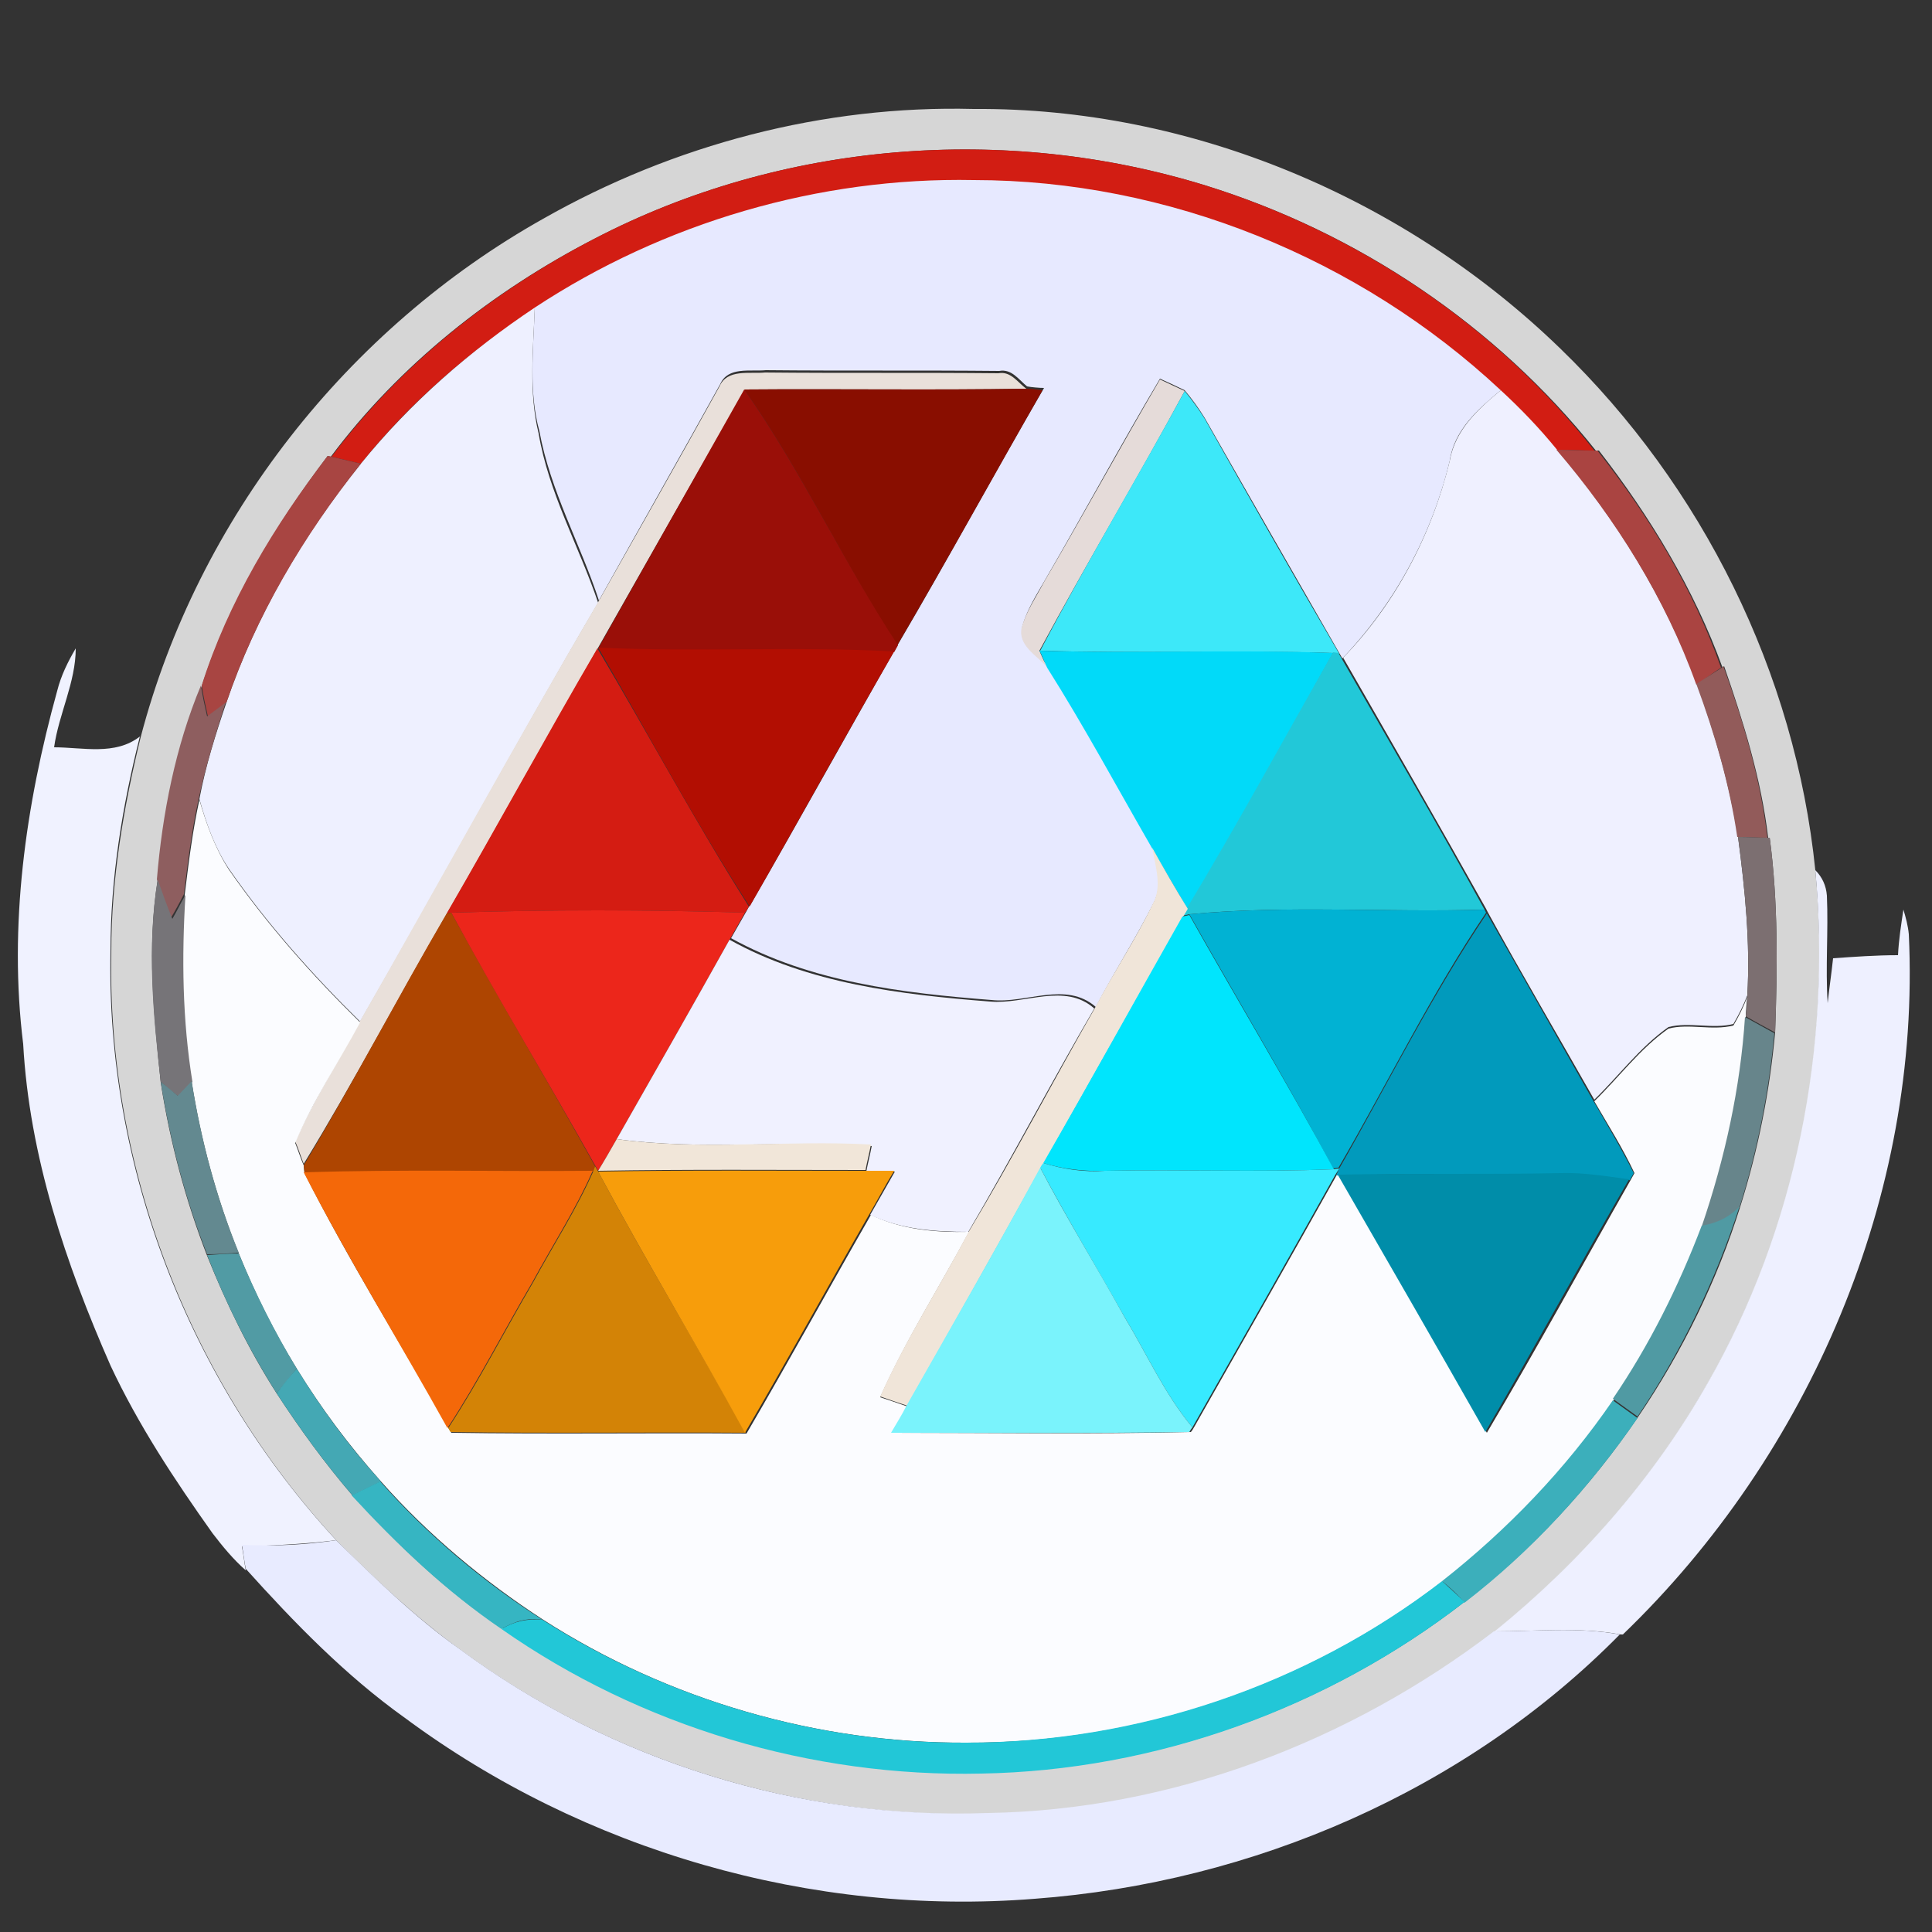 <?xml version="1.0" encoding="utf-8"?>
<!-- Generator: Adobe Illustrator 26.0.3, SVG Export Plug-In . SVG Version: 6.00 Build 0)  -->
<svg version="1.1" id="Layer_1" xmlns="http://www.w3.org/2000/svg" xmlns:xlink="http://www.w3.org/1999/xlink" x="0px" y="0px"
	 viewBox="0 0 250 250" style="enable-background:new 0 0 250 250;" xml:space="preserve">
<rect x="0" y="0" width="250" height="250" fill="#333333" stroke="none"/>
<style type="text/css">
	.st0{fill:#D6D6D6;}
	.st1{fill:#D21D13;}
	.st2{fill:#E7E9FF;}
	.st3{fill:#EEF0FF;}
	.st4{fill:#E9E0DA;}
	.st5{fill:#E5DBD9;}
	.st6{fill:#890E00;}
	.st7{fill:#9A0F08;}
	.st8{fill:#3DE8F9;}
	.st9{fill:#EFF0FF;}
	.st10{fill:#AA4441;}
	.st11{fill:#A84542;}
	.st12{fill:#F0F2FF;}
	.st13{fill:#D41C12;}
	.st14{fill:#B20E02;}
	.st15{fill:#01DAF9;}
	.st16{fill:#22C8D8;}
	.st17{fill:#925B5A;}
	.st18{fill:#8E5E5F;}
	.st19{fill:#FBFCFF;}
	.st20{fill:#7C6F71;}
	.st21{fill:#F0E5D9;}
	.st22{fill:#767478;}
	.st23{fill:#AE4501;}
	.st24{fill:#EC261B;}
	.st25{fill:#01B2D3;}
	.st26{fill:#00E5FD;}
	.st27{fill:#019ABC;}
	.st28{fill:#F0F1FF;}
	.st29{fill:#67858B;}
	.st30{fill:#638990;}
	.st31{fill:#F1E6D9;}
	.st32{fill:#37EAFF;}
	.st33{fill:#D38306;}
	.st34{fill:#F79D0B;}
	.st35{fill:#7AF3FC;}
	.st36{fill:#F46809;}
	.st37{fill:#008DA9;}
	.st38{fill:#509AA3;}
	.st39{fill:#519BA4;}
	.st40{fill:#44A8B4;}
	.st41{fill:#3CAFBB;}
	.st42{fill:#36B5C2;}
	.st43{fill:#E8EBFF;}
	.st44{fill:#22C7D7;}
</style>
<g id="_x23_d6d6d6ff">
	<path class="st0" d="M70.3,28.3c16.9-9.6,36.3-14.7,55.7-14.2c28.1-0.2,55.8,11.5,75.9,31c18.4,17.8,30.4,42,33,67.5
		c2.2,22.9-2.4,46.4-13.9,66.4c-7,12.4-16.5,23.2-27.6,32.2c-18.6,14.3-41.8,23.1-65.4,23.5c-24.3,0.8-48.9-6.8-68.4-21.2
		c-5.8-4.2-11-9.1-16-14.1c-19-20.5-29.8-48.4-29.2-76.3c0-9.4,1.6-18.7,3.8-27.7C25.6,67.1,45,42.5,70.3,28.3 M76.9,30.9
		c-13.2,6.8-25.2,16.3-34.1,28.2L42.4,59c-6.8,9-12.8,18.9-16.3,29.8c-3.3,7.9-5,16.5-5.7,25.1c-1.4,8.7-0.5,17.5,0.4,26.2
		c1.2,7.7,3.2,15.2,6,22.4c2.5,6.2,5.4,12.2,9,17.8c3,4.6,6.2,9,9.8,13.2c5.9,6.4,12.2,12.5,19.4,17.2c18,12.6,40.1,19.2,62.1,18.7
		c22.5-0.4,44.7-8.4,62.5-22.2c8.7-6.7,16.2-14.8,22.4-23.9c5.7-8.4,10.2-17.6,13.2-27.2c2.3-7.3,3.8-14.9,4.5-22.5
		c0.3-8.4,0.4-16.9-0.7-25.2l-0.2,0c-0.9-7.6-3.2-15-5.7-22.2l-0.2,0.2c-3.7-10.2-9.4-19.6-16-28.1l-0.4,0
		C193.6,42.1,175.7,30.1,156,24C130.1,16,101.1,18.3,76.9,30.9z"/>
</g>
<g id="_x23_d21d13ff">
	<path class="st1" d="M76.9,30.9C101.1,18.3,130.1,16,156,24c19.6,6.1,37.6,18.1,50.3,34.3c-1.6,0-3.3-0.1-4.9-0.1
		c-2.2-2.7-4.6-5.2-7.2-7.6c-18.3-17.1-43.1-27.2-68.2-27.2c-20-0.4-40.1,5.5-56.8,16.5C60.8,45.4,53,52.1,46.7,60
		c-1.3-0.3-2.5-0.6-3.8-0.9C51.8,47.2,63.8,37.7,76.9,30.9z"/>
</g>
<g id="_x23_e7e9ffff">
	<path class="st2" d="M69.2,39.8c16.7-11,36.8-16.9,56.8-16.5c25.1,0,49.9,10.1,68.2,27.2c-2.9,2.4-6,5.1-6.6,9.1
		c-2.3,9.6-7.1,18.5-13.9,25.6l-0.4-0.7c-5.8-10.1-11.6-20.2-17.4-30.4c-0.8-1.3-1.6-2.4-2.6-3.6c-1-0.5-2.1-1-3.2-1.5
		c-5.1,8.6-9.9,17.5-14.9,26.1c-1.1,1.9-2.3,3.8-2.9,5.9c-0.5,2.4,1.9,3.7,3.3,5.1c4.8,7.7,9,15.6,13.6,23.4c0.4,2.4,1.3,5,0.1,7.3
		c-2.3,4.6-5.1,8.9-7.5,13.5c-3.9-3.4-9-0.4-13.5-0.9c-11.5-0.9-23.4-2.3-33.7-8c0.7-1.2,1.3-2.3,2-3.5c0.1-0.2,0.3-0.6,0.5-0.8
		c6.3-10.9,12.4-22,18.7-33c0.1-0.2,0.4-0.7,0.5-0.9c6.4-10.9,12.4-22,18.8-33c-0.6,0-1.7-0.1-2.2-0.2c-1.1-0.9-2-2.3-3.6-2
		c-10.1-0.1-20.1,0-30.2-0.1c-2,0.2-4.9-0.5-5.9,1.8c-5.2,9.4-10.5,18.7-15.7,28c-2.4-7.3-6.3-14.2-7.7-21.9
		C68.4,50.8,69,45.3,69.2,39.8z"/>
</g>
<g id="_x23_eef0ffff">
	<path class="st3" d="M46.7,60c6.4-7.9,14.1-14.6,22.5-20.2c-0.2,5.4-0.8,11,0.5,16.3c1.3,7.7,5.2,14.5,7.7,21.9
		c-10.5,17.9-20.4,36.2-30.8,54.2c-6.2-6.1-12-12.6-17-19.8c-1.8-2.7-2.9-5.8-3.8-9c0.8-4.3,2.1-8.4,3.5-12.5
		C33.1,79.7,39.2,69.3,46.7,60z"/>
	<path class="st3" d="M234.9,112.6c0.9,0.9,1.4,2,1.5,3.3c0.2,4.6-0.2,9.3,0.1,13.9c0.2-1.9,0.5-3.9,0.7-5.8
		c2.8-0.2,5.6-0.4,8.4-0.4c0.1-2,0.4-3.9,0.7-5.9c0.3,1,0.6,2.1,0.7,3.2c1.6,33.7-12.8,67.3-37,90.6l-0.3,0
		c-5.4-1-10.9-0.4-16.3-0.4c11-8.9,20.6-19.8,27.6-32.2C232.4,159,237,135.5,234.9,112.6z"/>
</g>
<g id="_x23_e9e0daff">
	<path class="st4" d="M93.1,50c1-2.3,3.9-1.6,5.9-1.8c10,0.1,20.1,0,30.2,0.1c1.6-0.3,2.5,1.2,3.6,2c-12.1,0.2-24.3,0-36.4,0.1
		C90,61.6,83.7,72.7,77.4,83.8c-6.6,11.4-12.9,22.9-19.5,34.3c-6.3,10.8-12.1,21.9-18.6,32.5c-0.4-1-0.7-2-1.1-2.9
		c2.4-5.4,5.6-10.4,8.4-15.6c10.3-18,20.3-36.3,30.8-54.2C82.6,68.7,87.9,59.4,93.1,50z"/>
</g>
<g id="_x23_e5dbd9ff">
	<path class="st5" d="M150.1,49.1c1.1,0.5,2.1,1,3.2,1.5c-6.1,11.3-12.7,22.3-18.8,33.6c0.2,0.5,0.7,1.6,1,2.1
		c-1.4-1.5-3.8-2.8-3.3-5.1c0.6-2.1,1.9-4,2.9-5.9C140.2,66.6,145,57.8,150.1,49.1z"/>
</g>
<g id="_x23_890e00ff">
	<path class="st6" d="M96.3,50.4c12.1-0.1,24.3,0.1,36.4-0.1c0.6,0,1.7,0.1,2.2,0.2c-6.3,11-12.4,22.1-18.8,33
		C109.1,72.7,103.7,60.9,96.3,50.4z"/>
</g>
<g id="_x23_9a0f08ff">
	<path class="st7" d="M96.3,50.4c7.4,10.5,12.8,22.3,19.9,33.1c-0.1,0.2-0.4,0.7-0.5,0.9c-12.8-0.7-25.5,0.1-38.3-0.5
		C83.7,72.7,90,61.6,96.3,50.4z"/>
</g>
<g id="_x23_3de8f9ff">
	<path class="st8" d="M153.3,50.6c0.9,1.1,1.8,2.3,2.6,3.6c5.7,10.1,11.5,20.3,17.4,30.4l-0.7-0.1c-12.6-0.4-25.3,0.1-38-0.3
		C140.6,72.8,147.2,61.8,153.3,50.6z"/>
</g>
<g id="_x23_eff0ffff">
	<path class="st9" d="M187.6,59.6c0.7-4,3.7-6.7,6.6-9.1c2.6,2.4,5,4.9,7.2,7.6c7.7,9,14,19.2,18.2,30.4c2.3,6.4,4.2,13,5.3,19.8
		c0.9,6.8,1.6,13.7,1.2,20.5c-0.5,1.3-1.1,2.5-1.8,3.7c-2.7,0.7-5.7-0.3-8.4,0.4c-3.7,2.6-6.4,6.3-9.6,9.4
		c-4.6-8.1-9.3-16.1-13.8-24.3l-0.2-0.4c-6.1-10.9-12.3-21.7-18.5-32.5C180.5,78.2,185.3,69.2,187.6,59.6z"/>
</g>
<g id="_x23_aa4441ff">
	<path class="st10" d="M201.4,58.2c1.6,0,3.3,0.1,4.9,0.1l0.4,0c6.7,8.5,12.4,17.9,16,28.1c-1.1,0.7-2.1,1.5-3.2,2.2
		C215.5,77.4,209.1,67.2,201.4,58.2z"/>
</g>
<g id="_x23_a84542ff">
	<path class="st11" d="M42.4,59l0.5,0.1c1.3,0.3,2.5,0.6,3.8,0.9c-7.4,9.3-13.6,19.7-17.4,30.9c-0.8,0.6-1.6,1.2-2.4,1.8
		c-0.3-1.3-0.6-2.7-0.8-4C29.5,77.9,35.5,68,42.4,59z"/>
</g>
<g id="_x23_f0f2ffff">
	<path class="st12" d="M7.4,89.4c0.5-2,1.4-3.8,2.4-5.5c0,4.4-2.2,8.5-2.8,12.8c3.7,0,7.9,1.1,11.1-1.4c-2.3,9.1-3.8,18.4-3.8,27.7
		c-0.6,28,10.2,55.8,29.2,76.3c-4,0.5-8.1,0.7-12.2,0.8c0.2,1,0.3,2,0.5,3.1c-1.6-1.4-3-3.1-4.3-4.8c-4.9-6.9-9.6-14-13.2-21.7
		C8.5,163.5,3.8,149.6,3,135.1C1.1,119.8,3.3,104.2,7.4,89.4z"/>
</g>
<g id="_x23_d41c12ff">
	<path class="st13" d="M57.8,118.2c6.6-11.4,12.9-23,19.5-34.3C83.9,95,90,106.4,96.9,117.3c-0.1,0.2-0.3,0.6-0.5,0.8
		c-12.7-0.4-25.3-0.4-38,0L57.8,118.2z"/>
</g>
<g id="_x23_b20e02ff">
	<path class="st14" d="M77.4,83.8c12.8,0.6,25.5-0.2,38.3,0.5c-6.3,10.9-12.4,22-18.7,33C90,106.4,83.9,95,77.4,83.8z"/>
</g>
<g id="_x23_01daf9ff">
	<path class="st15" d="M134.5,84.2c12.6,0.4,25.3-0.2,38,0.3c-6.2,11.1-12.3,22.2-18.8,33.2c-1.5-2.6-3.1-5.2-4.6-7.9
		c-4.5-7.8-8.8-15.8-13.6-23.4C135.2,85.8,134.8,84.7,134.5,84.2z"/>
</g>
<g id="_x23_22c8d8ff">
	<path class="st16" d="M172.5,84.4l0.7,0.1l0.4,0.7c6.2,10.8,12.5,21.6,18.5,32.5c-12.7,0.4-25.6-0.6-38.2,0.6l-0.9,0.2
		c0.1-0.2,0.4-0.7,0.6-1C160.1,106.7,166.2,95.5,172.5,84.4z"/>
</g>
<g id="_x23_925b5aff">
	<path class="st17" d="M222.8,86.4l0.2-0.2c2.6,7.2,4.8,14.6,5.7,22.2c-1.3,0-2.6-0.1-3.9-0.1c-1-6.8-2.9-13.3-5.3-19.8
		C220.6,87.8,221.7,87.1,222.8,86.4z"/>
</g>
<g id="_x23_8e5e5fff">
	<path class="st18" d="M20.3,113.8c0.7-8.5,2.4-17.2,5.7-25.1c0.2,1.3,0.5,2.7,0.8,4c0.8-0.6,1.6-1.2,2.4-1.8
		c-1.3,4.1-2.6,8.3-3.5,12.5c-0.9,4.1-1.4,8.2-1.9,12.3c-0.5,1-1.1,2.1-1.7,3.1C21.5,117.2,20.9,115.5,20.3,113.8z"/>
</g>
<g id="_x23_fbfcffff">
	<path class="st19" d="M23.9,115.8c0.5-4.1,1-8.2,1.9-12.3c0.9,3.1,2,6.2,3.8,9c5,7.2,10.8,13.7,17,19.8c-2.8,5.2-6.1,10.1-8.4,15.6
		c0.4,1,0.7,2,1.1,2.9c0,0.2,0.1,0.8,0.1,1c5.7,11.3,12.5,22.1,18.7,33.1l0.3,0.5c12.8,0.2,25.5,0,38.2,0.1
		c5.5-9.4,10.7-18.9,16.1-28.3c3.9,1.9,8.3,2.3,12.7,2.2c-3.8,7.1-8.2,14-11.5,21.4c1.2,0.4,2.4,0.8,3.5,1.2
		c-0.6,1.1-1.3,2.3-1.9,3.4c12.9,0,25.7,0.2,38.6-0.1c0.1-0.1,0.3-0.4,0.4-0.6c6.2-10.9,12.4-21.8,18.5-32.7l0.3,0
		c6.3,11.1,12.7,22.2,19.1,33.4c6.4-10.8,12.4-21.8,18.6-32.7c0.1-0.2,0.4-0.7,0.5-0.9c-1.5-3.2-3.4-6.2-5.2-9.3
		c3.2-3.1,5.9-6.8,9.6-9.4c2.7-0.7,5.6,0.3,8.4-0.4c0.7-1.2,1.3-2.4,1.8-3.7c-0.1,0.7-0.2,2.1-0.2,2.7c-0.6,9.2-2.6,18.3-5.6,27
		c-3,7.9-6.7,15.5-11.5,22.5c-6,8.9-13.6,16.8-22.1,23.4c-17.5,13.5-39.5,21-61.6,20.9c-19.3,0.1-38.6-5.5-54.8-15.9
		c-7.7-5-14.9-11-21-17.9c-4.1-4.6-7.7-9.4-10.9-14.6c-2.9-4.7-5.4-9.7-7.5-14.9c-2.9-7.2-4.9-14.6-6.1-22.2
		C23.5,131.9,23.3,123.8,23.9,115.8z"/>
</g>
<g id="_x23_7c6f71ff">
	<path class="st20" d="M224.9,108.3c1.3,0,2.6,0.1,3.9,0.1l0.2,0c1.1,8.3,1,16.8,0.7,25.2c-1.3-0.7-2.6-1.4-3.8-2.1
		c0.1-0.7,0.2-2.1,0.2-2.7C226.5,122,225.8,115.1,224.9,108.3z"/>
</g>
<g id="_x23_f0e5d9ff">
	<path class="st21" d="M149.1,109.7c1.5,2.7,3,5.3,4.6,7.9c-0.1,0.2-0.4,0.7-0.6,1c-6,10.6-12,21.3-18,31.9
		c-0.1,0.2-0.3,0.5-0.4,0.6c-5.7,10.3-11.5,20.6-17.3,30.8c-1.2-0.4-2.4-0.8-3.5-1.2c3.3-7.4,7.7-14.2,11.5-21.4
		c5.7-9.5,10.8-19.3,16.3-28.9c2.4-4.6,5.3-8.9,7.5-13.5C150.4,114.7,149.5,112.1,149.1,109.7z"/>
</g>
<g id="_x23_767478ff">
	<path class="st22" d="M20.8,140c-1-8.7-1.8-17.5-0.4-26.2c0.6,1.7,1.2,3.4,1.9,5.1c0.6-1,1.1-2.1,1.7-3.1
		c-0.5,8.1-0.4,16.2,0.9,24.2c-0.4,0.5-1.3,1.4-1.8,1.9C22.2,141.2,21.5,140.6,20.8,140z"/>
</g>
<g id="_x23_ae4501ff">
	<path class="st23" d="M57.8,118.2l0.6-0.1c6,11,12.5,21.8,18.6,32.8l-0.2,0.7c-12.5,0-25-0.2-37.4,0.2c0-0.2-0.1-0.8-0.1-1
		C45.7,140.1,51.5,129,57.8,118.2z"/>
</g>
<g id="_x23_ec261bff">
	<path class="st24" d="M58.4,118.1c12.6-0.4,25.3-0.4,38,0c-0.7,1.2-1.3,2.3-2,3.5c-4.8,8.6-9.7,17.2-14.6,25.8
		c-0.8,1.4-1.6,2.8-2.4,4.1l-0.4-0.7C70.9,139.9,64.4,129.2,58.4,118.1z"/>
</g>
<g id="_x23_01b2d3ff">
	<path class="st25" d="M153.9,118.3c12.7-1.2,25.5-0.2,38.2-0.6l0.2,0.4c-7.1,10.5-12.7,22-19.1,33l-0.7,0.1
		C166.6,140.1,160.1,129.3,153.9,118.3z"/>
</g>
<g id="_x23_00e5fdff">
	<path class="st26" d="M153,118.6l0.9-0.2c6.2,11,12.7,21.8,18.7,32.9c-9.9,0.4-19.8,0-29.6,0.2c-2.7,0.1-5.4-0.2-8-1
		C141.1,139.9,147,129.2,153,118.6z"/>
</g>
<g id="_x23_019abcff">
	<path class="st27" d="M173.3,151.2c6.3-11,12-22.5,19.1-33c4.6,8.1,9.2,16.2,13.8,24.3c1.8,3.1,3.6,6.1,5.2,9.3
		c-0.1,0.2-0.4,0.7-0.5,0.9c-3-0.4-5.9-0.9-8.9-0.8c-9.6,0.2-19.2-0.1-28.8,0.2l-0.3,0L173.3,151.2z"/>
</g>
<g id="_x23_f0f1ffff">
	<path class="st28" d="M79.8,147.4c4.9-8.6,9.8-17.2,14.6-25.8c10.2,5.7,22.2,7.1,33.7,8c4.5,0.4,9.7-2.5,13.5,0.9
		c-5.6,9.6-10.7,19.4-16.3,28.9c-4.3,0-8.7-0.3-12.7-2.2c1.1-1.9,2.1-3.7,3.2-5.6c-1.2,0-2.5,0-3.7,0c0.2-1.1,0.5-2.2,0.7-3.3
		C101.8,147.5,90.8,148.9,79.8,147.4z"/>
</g>
<g id="_x23_67858bff">
	<path class="st29" d="M225.8,131.6c1.3,0.7,2.5,1.4,3.8,2.1c-0.7,7.6-2.2,15.2-4.5,22.5c-1.3,1.4-3.1,2.2-4.9,2.5
		C223.2,149.9,225.2,140.8,225.8,131.6z"/>
</g>
<g id="_x23_638990ff">
	<path class="st30" d="M20.8,140c0.8,0.6,1.5,1.2,2.2,1.8c0.5-0.5,1.3-1.4,1.8-1.9c1.2,7.6,3.2,15.1,6.1,22.2
		c-1.4,0.1-2.8,0.2-4.1,0.2C24,155.2,22,147.6,20.8,140z"/>
</g>
<g id="_x23_f1e6d9ff">
	<path class="st31" d="M79.8,147.4c10.9,1.5,21.9,0.1,32.9,0.7c-0.2,1.1-0.5,2.2-0.7,3.3c-11.5,0-23.1-0.1-34.6,0.1
		C78.2,150.2,79,148.8,79.8,147.4z"/>
</g>
<g id="_x23_37eaffff">
	<path class="st32" d="M134.6,151.1c0.1-0.2,0.3-0.5,0.4-0.6c2.6,0.8,5.3,1.2,8,1c9.9-0.2,19.8,0.2,29.6-0.2l0.7-0.1l-0.5,0.8
		c-6.1,10.9-12.3,21.8-18.5,32.7c-3.6-4.3-5.9-9.5-8.8-14.3C141.9,164,138.1,157.7,134.6,151.1z"/>
</g>
<g id="_x23_d38306ff">
	<path class="st33" d="M77,150.9l0.4,0.7c6.1,11.4,12.8,22.5,19.1,33.8c-12.8-0.1-25.5,0.1-38.2-0.1l-0.3-0.5
		c4-6.1,7.3-12.6,11-18.9c2.6-4.8,5.6-9.4,7.8-14.4L77,150.9z"/>
</g>
<g id="_x23_f79d0bff">
	<path class="st34" d="M77.4,151.6c11.5-0.2,23.1-0.1,34.6-0.1c1.2,0,2.5,0,3.7,0c-1.1,1.8-2.1,3.7-3.2,5.6
		c-5.4,9.4-10.6,18.9-16.1,28.3C90.2,174.1,83.5,163,77.4,151.6z"/>
</g>
<g id="_x23_7af3fcff">
	<path class="st35" d="M117.3,181.9c5.8-10.2,11.7-20.5,17.3-30.8c3.4,6.5,7.3,12.8,10.9,19.3c2.9,4.8,5.2,10,8.8,14.3
		c-0.1,0.1-0.3,0.4-0.4,0.6c-12.9,0.2-25.7,0.1-38.6,0.1C116,184.2,116.7,183.1,117.3,181.9z"/>
</g>
<g id="_x23_f46809ff">
	<path class="st36" d="M39.3,151.7c12.5-0.4,25-0.1,37.4-0.2c-2.2,5-5.2,9.6-7.8,14.4c-3.7,6.3-7,12.8-11,18.9
		C51.8,173.8,45.1,163,39.3,151.7z"/>
</g>
<g id="_x23_008da9ff">
	<path class="st37" d="M173.1,152c9.6-0.2,19.2,0,28.8-0.2c3-0.1,5.9,0.4,8.9,0.8c-6.3,10.9-12.3,21.9-18.6,32.7
		C185.9,174.2,179.5,163.1,173.1,152z"/>
</g>
<g id="_x23_509aa3ff">
	<path class="st38" d="M220.2,158.6c1.9-0.3,3.6-1.1,4.9-2.5c-3.1,9.6-7.6,18.9-13.2,27.2c-1.1-0.8-2.1-1.5-3.2-2.3
		C213.4,174.1,217.2,166.5,220.2,158.6z"/>
</g>
<g id="_x23_519ba4ff">
	<path class="st39" d="M26.8,162.4c1.4-0.1,2.8-0.2,4.1-0.2c2.1,5.1,4.6,10.1,7.5,14.9c-0.9,1.1-1.8,2.2-2.6,3.2
		C32.2,174.6,29.2,168.6,26.8,162.4z"/>
</g>
<g id="_x23_44a8b4ff">
	<path class="st40" d="M38.4,177.1c3.2,5.2,6.8,10.1,10.9,14.6c-1.2,0.6-2.5,1.2-3.7,1.8c-3.6-4.2-6.8-8.6-9.8-13.2
		C36.6,179.2,37.5,178.1,38.4,177.1z"/>
</g>
<g id="_x23_3cafbbff">
	<path class="st41" d="M186.6,204.6c8.5-6.7,16-14.5,22.1-23.4c1.1,0.8,2.1,1.5,3.2,2.3c-6.2,9-13.7,17.2-22.4,23.9
		C188.6,206.3,187.6,205.4,186.6,204.6z"/>
</g>
<g id="_x23_36b5c2ff">
	<path class="st42" d="M45.5,193.5c1.2-0.6,2.5-1.2,3.7-1.8c6.1,6.9,13.2,12.9,21,17.9c-1.9-0.3-3.7,0.2-5.3,1.2
		C57.7,205.9,51.4,199.9,45.5,193.5z"/>
</g>
<g id="_x23_e8ebffff">
	<path class="st43" d="M43.5,199.3c5.1,5,10.2,10,16,14.1c19.6,14.5,44.1,22.1,68.4,21.2c23.6-0.4,46.7-9.2,65.4-23.5
		c5.4,0,10.9-0.6,16.3,0.4c-19.9,20.2-47.5,32.1-75.7,34.2c-28.8,2.3-58.3-6.2-81.5-23.4c-7.7-5.5-14.3-12.3-20.6-19.3
		c-0.2-1-0.3-2-0.5-3.1C35.4,200.1,39.5,199.9,43.5,199.3z"/>
</g>
<g id="_x23_22c7d7ff">
	<path class="st44" d="M125,225.5c22.1,0,44.1-7.4,61.6-20.9c1,0.9,2,1.8,2.9,2.7c-17.8,13.8-40,21.8-62.5,22.2
		c-22,0.5-44.1-6.1-62.1-18.7c1.6-1,3.4-1.4,5.3-1.2C86.5,220,105.8,225.6,125,225.5z"/>
</g>
</svg>
